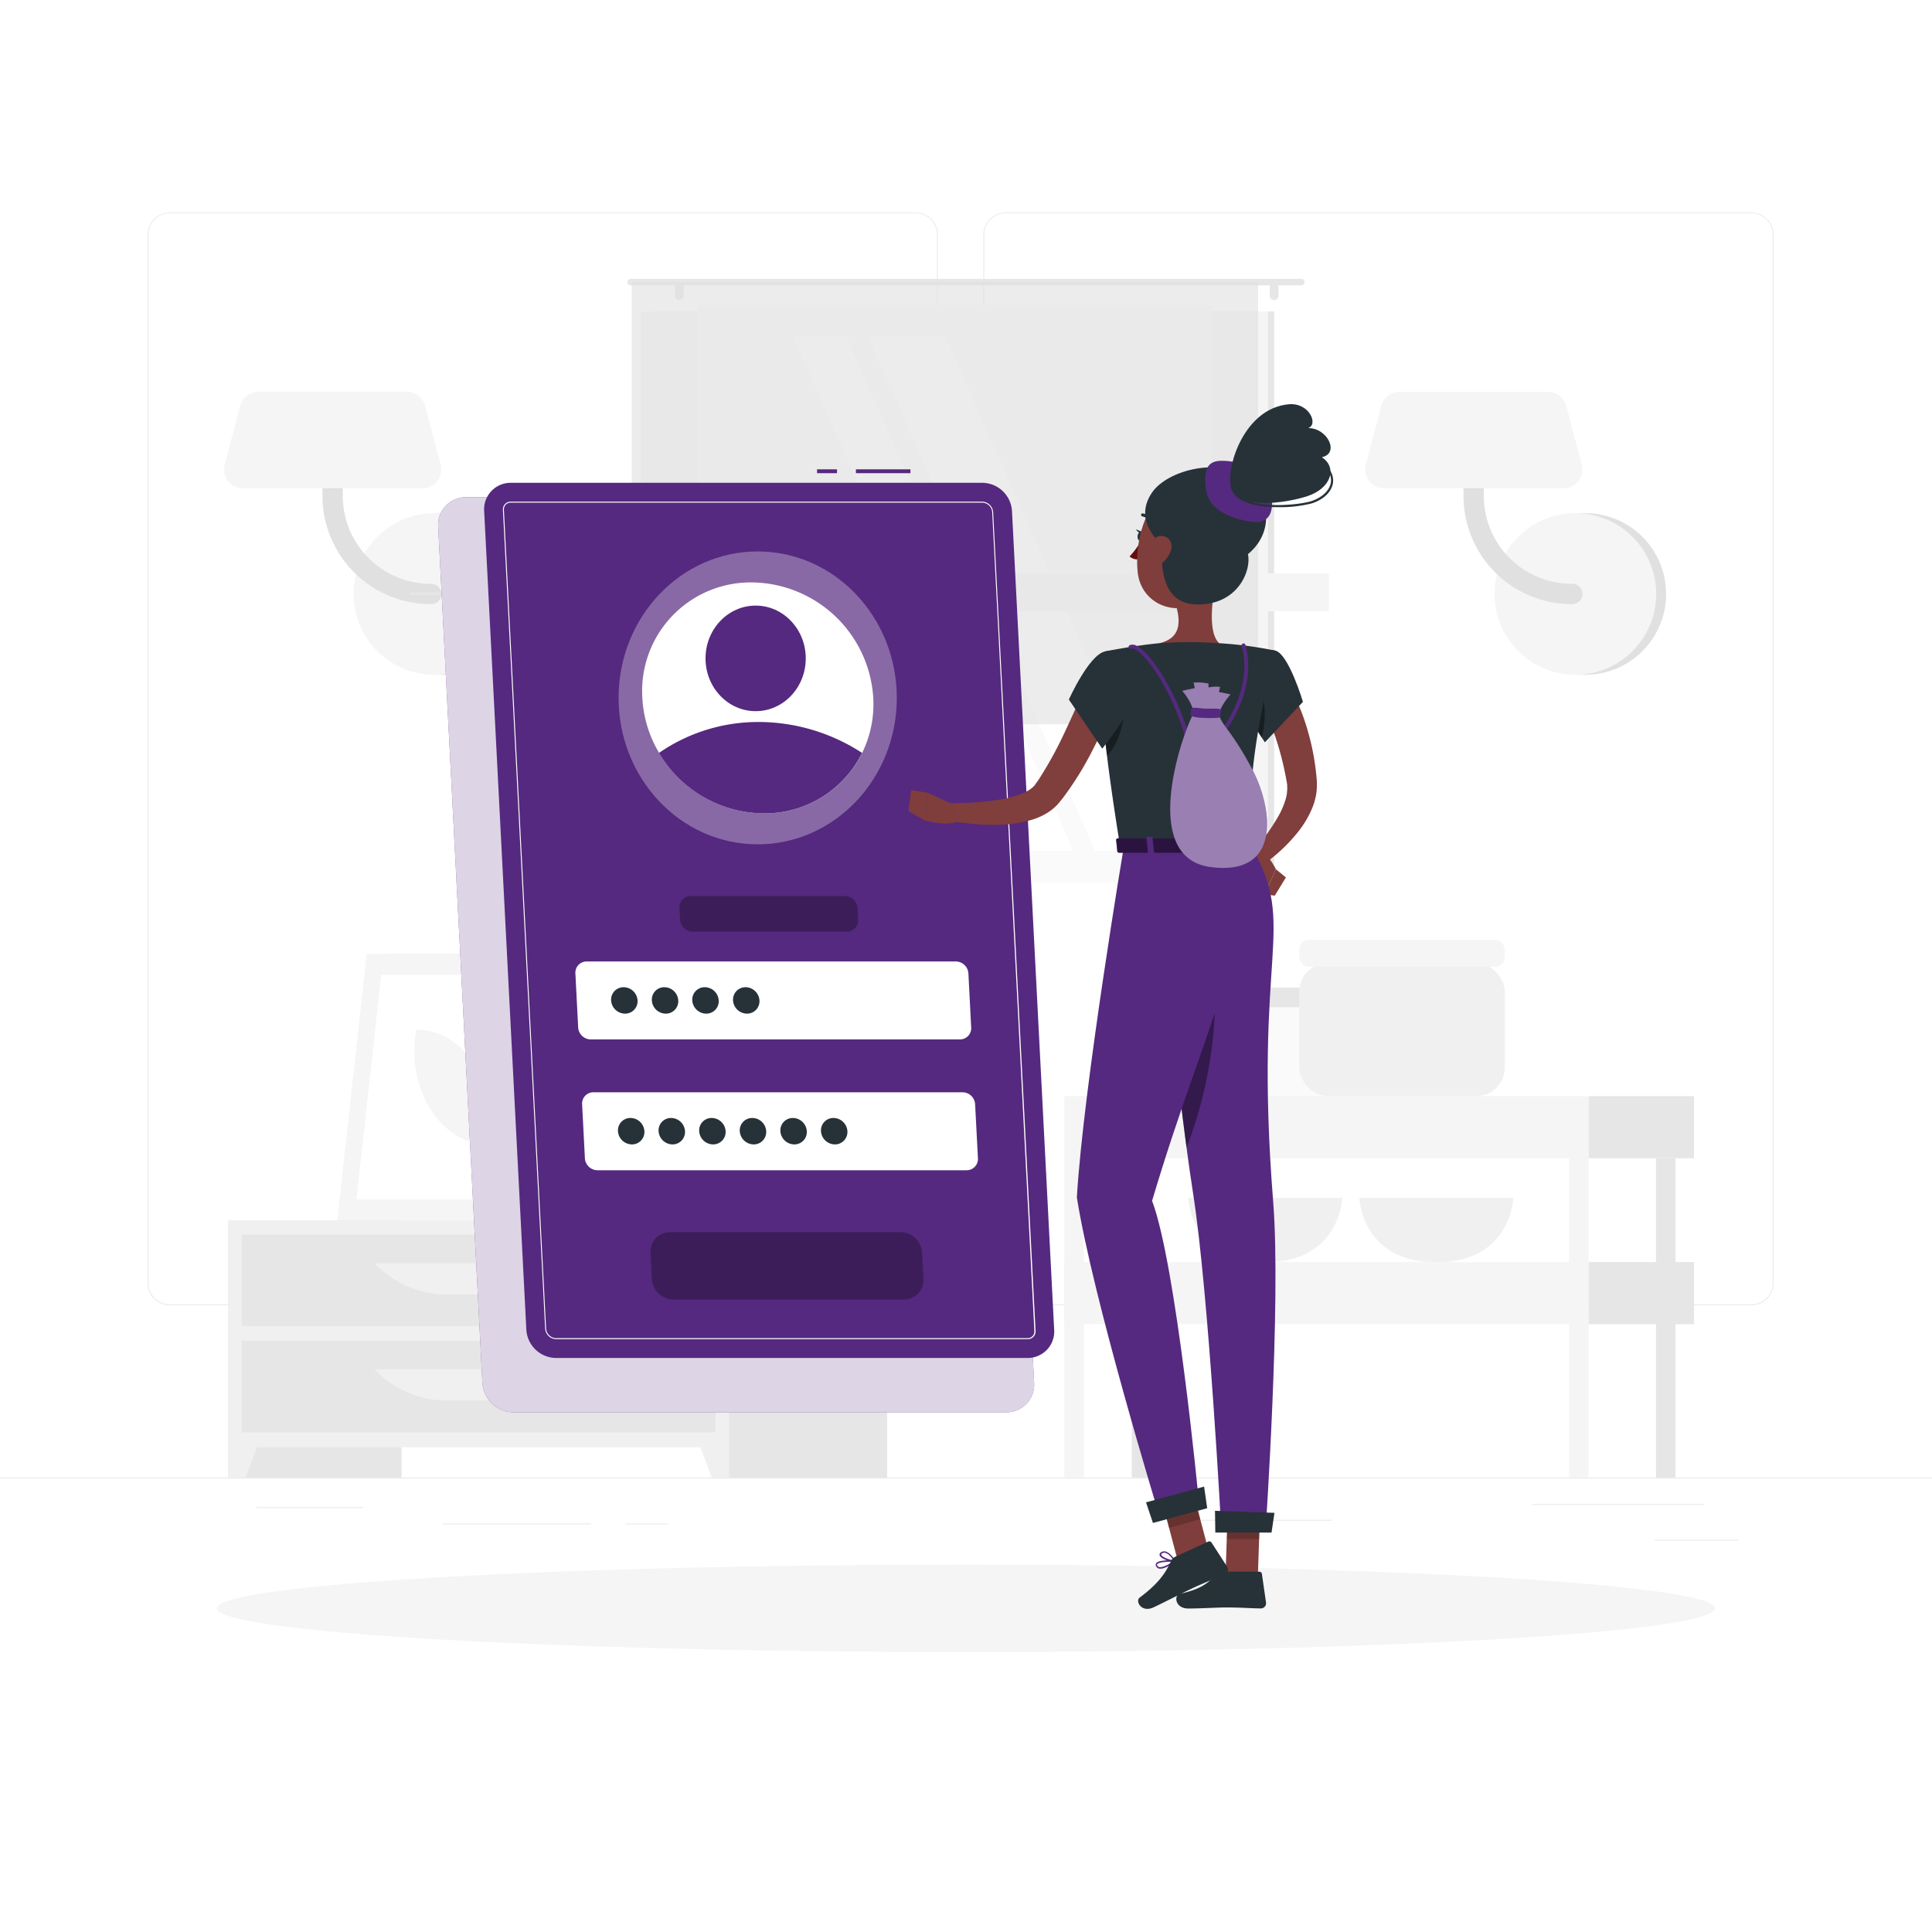 <!-- sample rectangle -->
 <svg class="animated" id="freepik_stories-login" xmlns="http://www.w3.org/2000/svg" viewBox="0 0 500 500"
            version="1.1" xmlns:xlink="http://www.w3.org/1999/xlink" xmlns:svgjs="http://svgjs.com/svgjs">
            <style>
                svg#freepik_stories-login:not(.animated) .animable {
                    opacity: 0;
                }

                svg#freepik_stories-login.animated #freepik--Login--inject-71 {
                    animation: 1.5s Infinite linear wind;
                    animation-delay: 0s;
                }

                svg#freepik_stories-login.animated #freepik--Character--inject-71 {
                    animation: 1s 1 forwards cubic-bezier(.36, -0.01, .5, 1.38) lightSpeedRight;
                    animation-delay: 0s;
                }

                @keyframes wind {
                    0% {
                        transform: rotate(0deg);
                    }

                    25% {
                        transform: rotate(1deg);
                    }

                    75% {
                        transform: rotate(-1deg);
                    }
                }

                @keyframes lightSpeedRight {
                    from {
                        transform: translate3d(50%, 0, 0) skewX(-20deg);
                        opacity: 0;
                    }

                    60% {
                        transform: skewX(10deg);
                        opacity: 1;
                    }

                    80% {
                        transform: skewX(-2deg);
                    }

                    to {
                        opacity: 1;
                        transform: translate3d(0, 0, 0);
                    }
                }
            </style>
            <g id="freepik--background-complete--inject-71" class="animable" style="transform-origin: 250px 226.87px;">
                <rect y="382.4" width="500" height="0.25"
                    style="fill: rgb(235, 235, 235); transform-origin: 250px 382.525px;" id="elhgms5b3i6mu"
                    class="animable"></rect>
                <rect x="428.22" y="398.49" width="21.68" height="0.25"
                    style="fill: rgb(235, 235, 235); transform-origin: 439.06px 398.615px;" id="el62ponem2ad6"
                    class="animable"></rect>
                <rect x="310.56" y="393.31" width="34.11" height="0.25"
                    style="fill: rgb(235, 235, 235); transform-origin: 327.615px 393.435px;" id="el67vd4v6ml8"
                    class="animable"></rect>
                <rect x="396.59" y="389.21" width="44.53" height="0.25"
                    style="fill: rgb(235, 235, 235); transform-origin: 418.855px 389.335px;" id="elt1r9kjpoxx"
                    class="animable"></rect>
                <rect x="161.88" y="394.25" width="11.14" height="0.25"
                    style="fill: rgb(235, 235, 235); transform-origin: 167.45px 394.375px;" id="el7key5ycear5"
                    class="animable"></rect>
                <rect x="114.58" y="394.25" width="38.39" height="0.25"
                    style="fill: rgb(235, 235, 235); transform-origin: 133.775px 394.375px;" id="eltboe5c0g8sh"
                    class="animable"></rect>
                <rect x="66.31" y="390.03" width="27.7" height="0.25"
                    style="fill: rgb(235, 235, 235); transform-origin: 80.16px 390.155px;" id="el626eoevs94a"
                    class="animable"></rect>
                <path
                    d="M237,337.8H43.91a5.71,5.71,0,0,1-5.7-5.71V60.66A5.71,5.71,0,0,1,43.91,55H237a5.71,5.71,0,0,1,5.71,5.71V332.09A5.71,5.71,0,0,1,237,337.8ZM43.91,55.2a5.46,5.46,0,0,0-5.45,5.46V332.09a5.46,5.46,0,0,0,5.45,5.46H237a5.47,5.47,0,0,0,5.46-5.46V60.66A5.47,5.47,0,0,0,237,55.2Z"
                    style="fill: rgb(235, 235, 235); transform-origin: 140.46px 196.4px;" id="elhhqy0zlgtls"
                    class="animable"></path>
                <path
                    d="M453.31,337.8H260.21a5.72,5.72,0,0,1-5.71-5.71V60.66A5.72,5.72,0,0,1,260.21,55h193.1A5.71,5.71,0,0,1,459,60.66V332.09A5.71,5.71,0,0,1,453.31,337.8ZM260.21,55.2a5.47,5.47,0,0,0-5.46,5.46V332.09a5.47,5.47,0,0,0,5.46,5.46h193.1a5.47,5.47,0,0,0,5.46-5.46V60.66a5.47,5.47,0,0,0-5.46-5.46Z"
                    style="fill: rgb(235, 235, 235); transform-origin: 356.75px 196.4px;" id="elkt5877oldsn"
                    class="animable"></path>
                <path d="M115,174.63a20.91,20.91,0,0,0,0-41.82h-2.57v41.82Z"
                    style="fill: rgb(224, 224, 224); transform-origin: 124.17px 153.72px;" id="el03u4lfqqbazs"
                    class="animable"></path>
                <circle cx="112.41" cy="153.72" r="20.91"
                    style="fill: rgb(245, 245, 245); transform-origin: 112.41px 153.72px;" id="elb9cpgv3exiw"
                    class="animable"></circle>
                <path
                    d="M111.45,156.34a28,28,0,0,1-28-28V111.63a2.63,2.63,0,0,1,5.26,0v16.72a22.76,22.76,0,0,0,22.73,22.74,2.63,2.63,0,1,1,0,5.25Z"
                    style="fill: rgb(224, 224, 224); transform-origin: 98.841px 132.674px;" id="el12ys0xsn3ez"
                    class="animable"></path>
                <path
                    d="M62.83,126.35h46.52a4.86,4.86,0,0,0,4.7-6.1L110,105a4.86,4.86,0,0,0-4.69-3.62H66.87a4.87,4.87,0,0,0-4.7,3.62l-4,15.23A4.85,4.85,0,0,0,62.83,126.35Z"
                    style="fill: rgb(245, 245, 245); transform-origin: 86.106px 113.865px;" id="elpd2dfkhy9yr"
                    class="animable"></path>
                <path d="M410.28,174.63a20.91,20.91,0,1,0,0-41.82h-2.57v41.82Z"
                    style="fill: rgb(224, 224, 224); transform-origin: 419.45px 153.72px;" id="el3a59fchwgtx"
                    class="animable"></path>
                <circle cx="407.71" cy="153.72" r="20.91"
                    style="fill: rgb(245, 245, 245); transform-origin: 407.71px 153.72px;" id="elj0agvioy3o9"
                    class="animable"></circle>
                <path
                    d="M406.75,156.34a28,28,0,0,1-28-28V111.63a2.63,2.63,0,0,1,5.26,0v16.72a22.76,22.76,0,0,0,22.73,22.74,2.63,2.63,0,1,1,0,5.25Z"
                    style="fill: rgb(224, 224, 224); transform-origin: 394.141px 132.672px;" id="elwz1amaw0o8"
                    class="animable"></path>
                <path
                    d="M358.13,126.35h46.52a4.86,4.86,0,0,0,4.7-6.1l-4-15.23a4.86,4.86,0,0,0-4.69-3.62H362.17a4.87,4.87,0,0,0-4.7,3.62l-4,15.23A4.85,4.85,0,0,0,358.13,126.35Z"
                    style="fill: rgb(245, 245, 245); transform-origin: 381.408px 113.875px;" id="elgq1t97h6u0o"
                    class="animable"></path>
                <g id="elevtdepyz7kw">
                    <rect x="133.98" y="256.92" width="15.21" height="58.93"
                        style="fill: rgb(230, 230, 230); transform-origin: 141.585px 286.385px; transform: rotate(180deg);"
                        class="animable" id="elrpxmb6qlu7o"></rect>
                </g>
                <polygon points="92.75 315.85 143.22 315.85 150.84 246.88 100.37 246.88 92.75 315.85"
                    style="fill: rgb(240, 240, 240); transform-origin: 121.795px 281.365px;" id="elll1sqo6s64"
                    class="animable"></polygon>
                <polygon points="87.28 315.85 139.42 315.85 147.04 246.88 94.91 246.88 87.28 315.85"
                    style="fill: rgb(245, 245, 245); transform-origin: 117.16px 281.365px;" id="elm9kfylrcvth"
                    class="animable"></polygon>
                <polygon points="135.65 310.42 142.07 252.32 98.67 252.32 92.25 310.42 135.65 310.42"
                    style="fill: rgb(255, 255, 255); transform-origin: 117.16px 281.37px;" id="elaw8fzy0h2i6"
                    class="animable"></polygon>
                <path
                    d="M126.69,296.33,127,294c1.61-14.58-7.49-27.57-19.31-27.57h0l-.27,2.37c-1.61,14.57,7.49,27.56,19.32,27.56Z"
                    style="fill: rgb(245, 245, 245); transform-origin: 117.21px 281.395px;" id="elhemihkj7js"
                    class="animable"></path>
                <g id="elxu4oj2yihn">
                    <rect x="59.08" y="315.85" width="44.84" height="66.55"
                        style="fill: rgb(230, 230, 230); transform-origin: 81.5px 349.125px; transform: rotate(180deg);"
                        class="animable" id="elilqi4cdn7f9"></rect>
                </g>
                <polygon points="63.59 382.4 59.08 382.4 59.08 369.57 68.32 369.57 63.59 382.4"
                    style="fill: rgb(240, 240, 240); transform-origin: 63.7px 375.985px;" id="el8dpqka56v7a"
                    class="animable"></polygon>
                <g id="elj9a9uj142hd">
                    <rect x="184.75" y="315.85" width="44.84" height="66.55"
                        style="fill: rgb(230, 230, 230); transform-origin: 207.17px 349.125px; transform: rotate(180deg);"
                        class="animable" id="elz2yvnt47gst"></rect>
                </g>
                <g id="elnmh1z741nd">
                    <rect x="59.08" y="315.85" width="129.61" height="58.67"
                        style="fill: rgb(240, 240, 240); transform-origin: 123.885px 345.185px; transform: rotate(180deg);"
                        class="animable" id="el0ryqdd48h34g"></rect>
                </g>
                <polygon points="184.18 382.4 188.69 382.4 188.69 369.57 179.45 369.57 184.18 382.4"
                    style="fill: rgb(240, 240, 240); transform-origin: 184.07px 375.985px;" id="elmouc42vvbkb"
                    class="animable"></polygon>
                <g id="elmusctj5a7ii">
                    <rect x="62.58" y="319.52" width="122.61" height="23.68"
                        style="fill: rgb(230, 230, 230); transform-origin: 123.885px 331.36px; transform: rotate(180deg);"
                        class="animable" id="elgr6plqrc51w"></rect>
                </g>
                <path d="M115.71,335h16.35a25.84,25.84,0,0,0,18.78-8.08H96.93A25.87,25.87,0,0,0,115.71,335Z"
                    style="fill: rgb(240, 240, 240); transform-origin: 123.885px 330.96px;" id="elbanch3jwtsn"
                    class="animable"></path>
                <g id="elci66k82tf69">
                    <rect x="62.58" y="347.02" width="122.61" height="23.68"
                        style="fill: rgb(230, 230, 230); transform-origin: 123.885px 358.86px; transform: rotate(180deg);"
                        class="animable" id="elte2njlcd8rk"></rect>
                </g>
                <path d="M115.71,362.46h16.35a25.84,25.84,0,0,0,18.78-8.08H96.93A25.87,25.87,0,0,0,115.71,362.46Z"
                    style="fill: rgb(240, 240, 240); transform-origin: 123.885px 358.42px;" id="el544b61uutxn"
                    class="animable"></path>
                <path
                    d="M180.48,313.14h1.16c0-2.39,0-8.44.12-22.31.21-25.15.61-26.68.61-26.68l-2.76,11.61C177.86,288.61,180.12,301.53,180.48,313.14Z"
                    style="fill: rgb(230, 230, 230); transform-origin: 180.662px 288.645px;" id="elpysyzf3ef7p"
                    class="animable"></path>
                <path
                    d="M178.19,274c-4-4.73-12.45-6.11-21.13-7.29-3.41-.46,8.95,7.33,15,12.86,4.7,4.3,7.7,5.49,9,9.77C181.72,284,181.61,278.11,178.19,274Z"
                    style="fill: rgb(230, 230, 230); transform-origin: 168.927px 278.015px;" id="elhc1mkd1kw4"
                    class="animable"></path>
                <path
                    d="M183.46,282.48c4-4.73,12.45-6.1,21.13-7.28,3.41-.46-9,7.33-15,12.86-4.7,4.3-7.7,5.49-9,9.77C179.93,292.49,180,286.56,183.46,282.48Z"
                    style="fill: rgb(230, 230, 230); transform-origin: 192.719px 286.505px;" id="el5y1sv5t3537"
                    class="animable"></path>
                <path
                    d="M181.76,263c3-5.66,10.46-11,18.87-13,3.3-.79-7.65,10.44-11.81,17.69-3.23,5.62-7.51,12.24-8.18,17C179.64,275.31,178.78,268.69,181.76,263Z"
                    style="fill: rgb(230, 230, 230); transform-origin: 190.473px 267.325px;" id="elvidqangq2ak"
                    class="animable"></path>
                <path
                    d="M181.4,315.85h0c-3.54,0-6.47-1.77-6.68-4.05l-.59-3.88h14.55l-.6,3.88C187.88,314.08,185,315.85,181.4,315.85Z"
                    style="fill: rgb(240, 240, 240); transform-origin: 181.405px 311.885px;" id="elu04x39h2dz"
                    class="animable"></path>
                <polygon points="189.62 309.41 173.19 309.41 172.72 305.08 190.09 305.08 189.62 309.41"
                    style="fill: rgb(240, 240, 240); transform-origin: 181.405px 307.245px;" id="elvh6bdlw8kxh"
                    class="animable"></polygon>
                <g id="elecar6blmza">
                    <rect x="169.54" y="80.59" width="160.21" height="146.13"
                        style="fill: rgb(230, 230, 230); transform-origin: 249.645px 153.655px; transform: rotate(180deg);"
                        class="animable" id="elap6ltecb6mk"></rect>
                </g>
                <g id="el6ccaw3o2gjv">
                    <rect x="165.93" y="80.59" width="162.24" height="146.13"
                        style="fill: rgb(245, 245, 245); transform-origin: 247.05px 153.655px; transform: rotate(180deg);"
                        class="animable" id="elu3chm68xso"></rect>
                </g>
                <g id="el3zytb1n2ksp">
                    <rect x="180.54" y="79.01" width="133.04" height="149.3"
                        style="fill: rgb(250, 250, 250); transform-origin: 247.06px 153.66px; transform: rotate(90deg);"
                        class="animable" id="eln6n3v8c4wh9"></rect>
                </g>
                <polygon points="303.39 220.18 244.63 87.14 224.67 87.14 283.43 220.18 303.39 220.18"
                    style="fill: rgb(255, 255, 255); transform-origin: 264.03px 153.66px;" id="elrg9n62gfr6"
                    class="animable"></polygon>
                <polygon points="277.77 220.18 219.01 87.14 205.27 87.14 264.03 220.18 277.77 220.18"
                    style="fill: rgb(255, 255, 255); transform-origin: 241.52px 153.66px;" id="elk9qjjfir90r"
                    class="animable"></polygon>
                <g id="elqpgfxtjuhp">
                    <rect x="157.46" y="149.8" width="133.04" height="7.72"
                        style="fill: rgb(230, 230, 230); transform-origin: 223.98px 153.66px; transform: rotate(90deg);"
                        class="animable" id="elu9gpfhog89"></rect>
                </g>
                <g id="elhx21vl9c8s">
                    <rect x="208.78" y="149.8" width="133.04" height="7.72"
                        style="fill: rgb(230, 230, 230); transform-origin: 275.3px 153.66px; transform: rotate(90deg);"
                        class="animable" id="el95i836n67cw"></rect>
                </g>
                <g id="elfb349wnep2v">
                    <rect x="150.54" y="148.42" width="142.06" height="9.76"
                        style="fill: rgb(245, 245, 245); transform-origin: 221.57px 153.3px; transform: rotate(90deg);"
                        class="animable" id="el6douhoizrov"></rect>
                </g>
                <g id="elhzxtso5280n">
                    <rect x="201.86" y="148.42" width="142.06" height="9.76"
                        style="fill: rgb(245, 245, 245); transform-origin: 272.89px 153.3px; transform: rotate(90deg);"
                        class="animable" id="elmt2my3rqu4l"></rect>
                </g>
                <g id="elugaouict5oe">
                    <rect x="106.23" y="153.31" width="133.04" height="0.69"
                        style="fill: rgb(230, 230, 230); transform-origin: 172.75px 153.655px; transform: rotate(90deg);"
                        class="animable" id="elpqga9kidhx"></rect>
                </g>
                <path
                    d="M163.22,72.17H336.78a.85.85,0,0,1,.84.84h0a.84.84,0,0,1-.84.83H163.22a.84.84,0,0,1-.84-.83h0A.85.85,0,0,1,163.22,72.17Z"
                    style="fill: rgb(230, 230, 230); transform-origin: 250px 73.005px;" id="el34gvqju7dlo"
                    class="animable"></path>
                <path
                    d="M329.75,77.68h0a1.13,1.13,0,0,0,1.12-1.13V74.13A1.12,1.12,0,0,0,329.75,73h0a1.13,1.13,0,0,0-1.13,1.12v2.42A1.14,1.14,0,0,0,329.75,77.68Z"
                    style="fill: rgb(230, 230, 230); transform-origin: 329.745px 75.34px;" id="elqx881cqhwqj"
                    class="animable"></path>
                <path
                    d="M175.8,77.68h0a1.14,1.14,0,0,0,1.13-1.13V74.13A1.13,1.13,0,0,0,175.8,73h0a1.12,1.12,0,0,0-1.12,1.12v2.42A1.13,1.13,0,0,0,175.8,77.68Z"
                    style="fill: rgb(230, 230, 230); transform-origin: 175.805px 75.34px;" id="el9ak5f3fa3s6"
                    class="animable"></path>
                <g id="elkl9h7n6sm8">
                    <rect x="163.48" y="73.01" width="162.13" height="114.44"
                        style="fill: rgb(224, 224, 224); opacity: 0.6; transform-origin: 244.545px 130.23px; transform: rotate(180deg);"
                        class="animable" id="elmssuqchdwk"></rect>
                </g>
                <rect x="306.95" y="259.97" width="38.72" height="23.7" rx="5.38"
                    style="fill: rgb(250, 250, 250); transform-origin: 326.31px 271.82px;" id="eliau8pjlcerj"
                    class="animable"></rect>
                <rect x="306.95" y="255.59" width="38.72" height="5.08" rx="1.81"
                    style="fill: rgb(230, 230, 230); transform-origin: 326.31px 258.13px;" id="el4geohglrlf5"
                    class="animable"></rect>
                <path d="M307.52,310s.51,16.67,19.93,16.67S347.38,310,347.38,310Z"
                    style="fill: rgb(240, 240, 240); transform-origin: 327.45px 318.335px;" id="elnnxgxjput1"
                    class="animable"></path>
                <path d="M351.8,310s.51,16.67,19.93,16.67S391.66,310,391.66,310Z"
                    style="fill: rgb(240, 240, 240); transform-origin: 371.73px 318.335px;" id="el51p5wrnod93"
                    class="animable"></path>
                <rect x="336.24" y="249.24" width="53.2" height="34.44" rx="7.4"
                    style="fill: rgb(240, 240, 240); transform-origin: 362.84px 266.46px;" id="el2hg89u0494"
                    class="animable"></rect>
                <rect x="336.24" y="243.22" width="53.2" height="6.98" rx="2.48"
                    style="fill: rgb(245, 245, 245); transform-origin: 362.84px 246.71px;" id="elp1uh5kys53"
                    class="animable"></rect>
                <g id="elo0g0zotrsoc">
                    <rect x="292.9" y="299.75" width="5.04" height="82.64"
                        style="fill: rgb(230, 230, 230); transform-origin: 295.42px 341.07px; transform: rotate(180deg);"
                        class="animable" id="elwqbh6htki9r"></rect>
                </g>
                <rect x="411.13" y="283.67" width="27.29" height="16.08"
                    style="fill: rgb(230, 230, 230); transform-origin: 424.775px 291.71px;" id="elxo8a57aflz"
                    class="animable"></rect>
                <g id="el9hofuhshw3q">
                    <rect x="275.45" y="283.67" width="135.68" height="16.08"
                        style="fill: rgb(245, 245, 245); transform-origin: 343.29px 291.71px; transform: rotate(180deg);"
                        class="animable" id="elw8d4viumde"></rect>
                </g>
                <rect x="411.13" y="326.62" width="27.29" height="16.08"
                    style="fill: rgb(230, 230, 230); transform-origin: 424.775px 334.66px;" id="elw4lnozh7raq"
                    class="animable"></rect>
                <g id="elmfdrf1b94pi">
                    <rect x="275.45" y="326.62" width="135.68" height="16.08"
                        style="fill: rgb(245, 245, 245); transform-origin: 343.29px 334.66px; transform: rotate(180deg);"
                        class="animable" id="elrh8trovusp"></rect>
                </g>
                <g id="elwnv7420cgb">
                    <rect x="428.58" y="299.75" width="5.04" height="82.64"
                        style="fill: rgb(230, 230, 230); transform-origin: 431.1px 341.07px; transform: rotate(180deg);"
                        class="animable" id="el7sbkkexhbkp"></rect>
                </g>
                <g id="el9iilb1zpbii">
                    <rect x="406.09" y="299.75" width="5.04" height="82.64"
                        style="fill: rgb(245, 245, 245); transform-origin: 408.61px 341.07px; transform: rotate(180deg);"
                        class="animable" id="elb1uzid4yh5"></rect>
                </g>
                <g id="eluxrd3wl6ef">
                    <rect x="275.45" y="299.75" width="5.04" height="82.64"
                        style="fill: rgb(245, 245, 245); transform-origin: 277.97px 341.07px; transform: rotate(180deg);"
                        class="animable" id="eljmtzsciu9uf"></rect>
                </g>
            </g>
            <g id="freepik--Shadow--inject-71" class="animable" style="transform-origin: 250px 416.24px;">
                <ellipse id="freepik--path--inject-71" cx="250" cy="416.24" rx="193.89" ry="11.32"
                    style="fill: rgb(245, 245, 245); transform-origin: 250px 416.24px;" class="animable"></ellipse>
            </g>
            <g id="freepik--Login--inject-71" class="animable animator-active"
                style="transform-origin: 193.11px 243.48px;">
                <path
                    d="M260.41,365.5H132.84a8.13,8.13,0,0,1-8-7.64L113.4,136.31a7.17,7.17,0,0,1,7.24-7.63H248.21a8.12,8.12,0,0,1,8,7.63l11.42,221.55A7.18,7.18,0,0,1,260.41,365.5Z"
                    style="fill: #55297F; transform-origin: 190.515px 247.09px;" id="eluscqd6jvoep" class="animable">
                </path>
                <g id="el6ajszk3w45">
                    <path
                        d="M260.41,365.5H132.84a8.13,8.13,0,0,1-8-7.64L113.4,136.31a7.17,7.17,0,0,1,7.24-7.63H248.21a8.12,8.12,0,0,1,8,7.63l11.42,221.55A7.18,7.18,0,0,1,260.41,365.5Z"
                        style="fill: rgb(255, 255, 255); opacity: 0.8; transform-origin: 190.515px 247.09px;"
                        class="animable" id="elgi1cuxzs7kj"></path>
                </g>
                <rect x="221.51" y="121.46" width="14.11" height="1"
                    style="fill: #55297F; transform-origin: 228.565px 121.96px;" id="elpgwa3tx78rg" class="animable">
                </rect>
                <rect x="211.45" y="121.46" width="5.17" height="1"
                    style="fill: #55297F; transform-origin: 214.035px 121.96px;" id="el2jsgokcby3e" class="animable">
                </rect>
                <path
                    d="M265.9,351.44h-122a7.77,7.77,0,0,1-7.68-7.29l-10.92-211.9a6.86,6.86,0,0,1,6.93-7.3h122a7.77,7.77,0,0,1,7.67,7.3l10.92,211.9A6.85,6.85,0,0,1,265.9,351.44Z"
                    style="fill: #55297F; transform-origin: 199.06px 238.195px;" id="elgs0q2qqtx3" class="animable">
                </path>
                <path
                    d="M265.9,346.57h-122a2.92,2.92,0,0,1-2.81-2.68L130.16,132a2,2,0,0,1,.54-1.55,2,2,0,0,1,1.52-.62h122a2.92,2.92,0,0,1,2.8,2.68L268,344.4a2,2,0,0,1-2.05,2.17ZM132.22,130.08a1.79,1.79,0,0,0-1.34.54,1.84,1.84,0,0,0-.47,1.37l10.92,211.89a2.67,2.67,0,0,0,2.56,2.44h122a1.74,1.74,0,0,0,1.33-.54,1.76,1.76,0,0,0,.47-1.37L256.78,132.52a2.66,2.66,0,0,0-2.55-2.44Z"
                    style="fill: rgb(255, 255, 255); transform-origin: 199.08px 238.2px;" id="el146jt8jmdy0o"
                    class="animable"></path>
                <g id="eli8xjfzuz1q">
                    <ellipse cx="196.09" cy="180.61" rx="36" ry="37.9"
                        style="fill: rgb(255, 255, 255); opacity: 0.3; transform-origin: 196.09px 180.61px; transform: rotate(-45.74deg);"
                        class="animable" id="ely18cysw5ur"></ellipse>
                </g>
                <path
                    d="M226,180.61a28.71,28.71,0,0,1-2.87,14.24,28.07,28.07,0,0,1-25.47,15.65,31.75,31.75,0,0,1-27.08-15.65,30.78,30.78,0,0,1-4.34-14.24,28.09,28.09,0,0,1,28.34-29.88A31.81,31.81,0,0,1,226,180.61Z"
                    style="fill: rgb(255, 255, 255); transform-origin: 196.115px 180.615px;" id="elr8a9yt8sglh"
                    class="animable"></path>
                <path
                    d="M223.1,194.85a28.07,28.07,0,0,1-25.47,15.65,31.75,31.75,0,0,1-27.08-15.65,45.16,45.16,0,0,1,25.86-8A49.14,49.14,0,0,1,223.1,194.85Z"
                    style="fill: #55297F; transform-origin: 196.825px 198.676px;" id="eluwc3gdig8yd" class="animable">
                </path>
                <g id="elnxxw28cimt">
                    <ellipse cx="195.56" cy="170.39" rx="12.97" ry="13.66"
                        style="fill: #55297F; transform-origin: 195.56px 170.39px; transform: rotate(-45.74deg);"
                        class="animable" id="elzje17tjxr0f"></ellipse>
                </g>
                <path
                    d="M248.41,269H152.88a3.29,3.29,0,0,1-3.25-3.09l-.72-14a2.9,2.9,0,0,1,2.93-3.08h95.53a3.29,3.29,0,0,1,3.25,3.08l.72,14A2.9,2.9,0,0,1,248.41,269Z"
                    style="fill: rgb(255, 255, 255); transform-origin: 200.125px 258.915px;" id="elw357mhz1a6"
                    class="animable"></path>
                <g id="eli1iuzl7i5lb">
                    <path
                        d="M219.16,241.1h-39.9A3.29,3.29,0,0,1,176,238l-.15-3a2.9,2.9,0,0,1,2.93-3.09h39.89a3.29,3.29,0,0,1,3.25,3.09l.16,3A2.92,2.92,0,0,1,219.16,241.1Z"
                        style="opacity: 0.3; transform-origin: 198.965px 236.505px;" class="animable"
                        id="el50z6koymgpb"></path>
                </g>
                <g id="elj552bk3wrce">
                    <path
                        d="M234,336.31H174.23a5.61,5.61,0,0,1-5.53-5.26l-.35-6.9a5,5,0,0,1,5-5.26H233.1a5.61,5.61,0,0,1,5.53,5.26l.35,6.9A5,5,0,0,1,234,336.31Z"
                        style="opacity: 0.3; transform-origin: 203.665px 327.6px;" class="animable" id="el7ggvessn289">
                    </path>
                </g>
                <path
                    d="M250.16,302.86H154.62a3.3,3.3,0,0,1-3.25-3.09l-.72-14a2.91,2.91,0,0,1,2.93-3.09h95.53a3.29,3.29,0,0,1,3.25,3.09l.73,14A2.92,2.92,0,0,1,250.16,302.86Z"
                    style="fill: rgb(255, 255, 255); transform-origin: 201.87px 292.77px;" id="elmrtphsn9wid"
                    class="animable"></path>
                <path
                    d="M165,258.91a3.22,3.22,0,0,1-3.25,3.42,3.64,3.64,0,0,1-3.59-3.42,3.21,3.21,0,0,1,3.24-3.42A3.65,3.65,0,0,1,165,258.91Z"
                    style="fill: rgb(38, 50, 56); transform-origin: 161.58px 258.91px;" id="el7jhaganh0x5"
                    class="animable"></path>
                <path
                    d="M175.53,258.91a3.21,3.21,0,0,1-3.24,3.42,3.63,3.63,0,0,1-3.59-3.42,3.21,3.21,0,0,1,3.24-3.42A3.63,3.63,0,0,1,175.53,258.91Z"
                    style="fill: rgb(38, 50, 56); transform-origin: 172.115px 258.91px;" id="elbu1pwzs7j5g"
                    class="animable"></path>
                <path
                    d="M186,258.91a3.21,3.21,0,0,1-3.24,3.42,3.65,3.65,0,0,1-3.6-3.42,3.22,3.22,0,0,1,3.25-3.42A3.64,3.64,0,0,1,186,258.91Z"
                    style="fill: rgb(38, 50, 56); transform-origin: 182.58px 258.91px;" id="elu0uunrd9yvl"
                    class="animable"></path>
                <path
                    d="M196.55,258.91a3.22,3.22,0,0,1-3.24,3.42,3.65,3.65,0,0,1-3.6-3.42,3.22,3.22,0,0,1,3.24-3.42A3.65,3.65,0,0,1,196.55,258.91Z"
                    style="fill: rgb(38, 50, 56); transform-origin: 193.13px 258.91px;" id="elfoy36ns0nbi"
                    class="animable"></path>
                <path
                    d="M166.77,292.75a3.21,3.21,0,0,1-3.24,3.42,3.65,3.65,0,0,1-3.6-3.42,3.22,3.22,0,0,1,3.25-3.42A3.64,3.64,0,0,1,166.77,292.75Z"
                    style="fill: rgb(38, 50, 56); transform-origin: 163.35px 292.75px;" id="el4xfq30uqbmc"
                    class="animable"></path>
                <path
                    d="M177.28,292.75a3.22,3.22,0,0,1-3.24,3.42,3.65,3.65,0,0,1-3.6-3.42,3.21,3.21,0,0,1,3.24-3.42A3.65,3.65,0,0,1,177.28,292.75Z"
                    style="fill: rgb(38, 50, 56); transform-origin: 173.86px 292.75px;" id="elkrw7skhac4i"
                    class="animable"></path>
                <path
                    d="M187.79,292.75a3.22,3.22,0,0,1-3.25,3.42,3.63,3.63,0,0,1-3.59-3.42,3.21,3.21,0,0,1,3.24-3.42A3.65,3.65,0,0,1,187.79,292.75Z"
                    style="fill: rgb(38, 50, 56); transform-origin: 184.37px 292.75px;" id="elzeodovdswmm"
                    class="animable"></path>
                <path
                    d="M198.29,292.75a3.21,3.21,0,0,1-3.24,3.42,3.65,3.65,0,0,1-3.6-3.42,3.22,3.22,0,0,1,3.25-3.42A3.63,3.63,0,0,1,198.29,292.75Z"
                    style="fill: rgb(38, 50, 56); transform-origin: 194.87px 292.75px;" id="eloqxa1mv9q6"
                    class="animable"></path>
                <path
                    d="M208.8,292.75a3.21,3.21,0,0,1-3.24,3.42,3.65,3.65,0,0,1-3.6-3.42,3.22,3.22,0,0,1,3.24-3.42A3.65,3.65,0,0,1,208.8,292.75Z"
                    style="fill: rgb(38, 50, 56); transform-origin: 205.38px 292.75px;" id="eleb8m6fz05i5"
                    class="animable"></path>
                <path
                    d="M219.31,292.75a3.22,3.22,0,0,1-3.25,3.42,3.64,3.64,0,0,1-3.59-3.42,3.21,3.21,0,0,1,3.24-3.42A3.65,3.65,0,0,1,219.31,292.75Z"
                    style="fill: rgb(38, 50, 56); transform-origin: 215.89px 292.75px;" id="elfwjw28ylt9"
                    class="animable"></path>
            </g>
            <g id="freepik--Character--inject-71" class="animable" style="transform-origin: 290.067px 260.484px;">
                <path
                    d="M333,176.62c.25.38.38.58.54.85l.45.74c.29.5.55,1,.8,1.49.5,1,1,2,1.4,3a55.2,55.2,0,0,1,2.16,6.09,63.77,63.77,0,0,1,2.38,12.54l.07.79a4.59,4.59,0,0,1,0,.48l0,.53a12.79,12.79,0,0,1-.12,2.08,17.14,17.14,0,0,1-1,3.73,25.81,25.81,0,0,1-3.46,6,42.89,42.89,0,0,1-9.31,8.81l-2.76-3.23a57.35,57.35,0,0,0,6.64-9.19,21,21,0,0,0,2-4.72,9.53,9.53,0,0,0,.33-2.14,4.69,4.69,0,0,0,0-.93l0-.21a1.3,1.3,0,0,0,0-.28l-.12-.7a79.26,79.26,0,0,0-2.72-11c-.58-1.79-1.29-3.52-2-5.21-.35-.85-.75-1.68-1.15-2.48l-.62-1.18-.31-.55-.26-.44Z"
                    style="fill: rgb(128, 62, 60); transform-origin: 332.478px 200.185px;" id="eldz4844e9dh"
                    class="animable"></path>
                <path d="M323.7,223.77l3.62,7.65,2.87-6.47s-2.55-5.6-6-5.08Z"
                    style="fill: rgb(127, 62, 59); transform-origin: 326.945px 225.628px;" id="eli1lj90e7hlq"
                    class="animable"></path>
                <polygon points="329.91 231.8 332.79 227.08 330.19 224.95 327.32 231.42 329.91 231.8"
                    style="fill: rgb(127, 62, 59); transform-origin: 330.055px 228.375px;" id="elpdsfs4h8g8"
                    class="animable"></polygon>
                <path
                    d="M313.63,408.22a10.27,10.27,0,0,0,2.22-.3.22.22,0,0,0,.15-.16.2.2,0,0,0-.09-.2c-.29-.19-2.83-1.83-3.81-1.39a.68.68,0,0,0-.39.56,1.13,1.13,0,0,0,.33,1A2.37,2.37,0,0,0,313.63,408.22Zm1.65-.59c-1.45.3-2.55.25-3-.14a.77.77,0,0,1-.21-.71c0-.17.1-.22.17-.25C312.78,406.29,314.25,407,315.28,407.63Z"
                    style="fill: #55297F; transform-origin: 313.848px 407.16px;" id="elp32trdxdueo" class="animable">
                </path>
                <path
                    d="M315.8,407.92l.1,0a.22.22,0,0,0,.1-.18c0-.1,0-2.51-.92-3.32a1.05,1.05,0,0,0-.84-.26.69.69,0,0,0-.67.55c-.19.95,1.33,2.75,2.13,3.21Zm-1.43-3.39a.61.61,0,0,1,.44.17,4.53,4.53,0,0,1,.78,2.64c-.8-.64-1.75-2-1.63-2.57,0-.09.07-.21.32-.24Z"
                    style="fill: #55297F; transform-origin: 314.777px 406.035px;" id="el49kavyzj2gy" class="animable">
                </path>
                <path
                    d="M304.19,404.14a.21.21,0,0,0-.14-.34c-.41,0-4-.17-4.82.71l0,.06a.63.63,0,0,0-.09.62,1.11,1.11,0,0,0,.73.73c1.16.36,3.21-.95,4.33-1.76Zm-4.66.63c.45-.48,2.43-.61,3.91-.59-1.55,1.06-2.84,1.56-3.49,1.36a.72.72,0,0,1-.48-.48.27.27,0,0,1,0-.25Z"
                    style="fill: #55297F; transform-origin: 301.666px 404.884px;" id="elpi89meas19a" class="animable">
                </path>
                <path
                    d="M304.19,404.14l0,0a.23.23,0,0,0,0-.2c-.05-.08-1.17-2-2.49-2.4a1.45,1.45,0,0,0-1.14.14c-.48.28-.51.61-.45.82.26.93,2.81,1.75,3.91,1.74A.2.2,0,0,0,304.19,404.14Zm-3.59-2a.84.84,0,0,1,.19-.14,1,1,0,0,1,.84-.11c.87.23,1.68,1.35,2.05,1.9-1.19-.13-3-.86-3.15-1.42A.23.23,0,0,1,300.6,402.13Z"
                    style="fill: #55297F; transform-origin: 302.15px 402.861px;" id="el7ailnbae7dc" class="animable">
                </path>
                <path
                    d="M315.2,147.33c-1,5-3.16,15.81.31,19.13,0,0-1.36,5-10.59,5-10.16,0-4.85-5-4.85-5,5.54-1.32,5.4-5.44,4.43-9.3Z"
                    style="fill: rgb(127, 62, 59); transform-origin: 307.097px 159.395px;" id="elibcf6q94caa"
                    class="animable"></path>
                <path
                    d="M298.28,135.61a.53.53,0,0,0,.17,0,.4.4,0,0,0,.18-.54,3.94,3.94,0,0,0-2.88-2.2.41.41,0,0,0-.44.35.4.4,0,0,0,.35.44h0a3.14,3.14,0,0,1,2.26,1.77A.4.4,0,0,0,298.28,135.61Z"
                    style="fill: rgb(38, 50, 56); transform-origin: 296.991px 134.243px;" id="elfsslz3b11ag"
                    class="animable"></path>
                <path d="M295.25,140a18.26,18.26,0,0,1-2.92,4,2.91,2.91,0,0,0,2.33.74Z"
                    style="fill: rgb(99, 15, 15); transform-origin: 293.79px 142.382px;" id="el471h620g0nl"
                    class="animable"></path>
                <path
                    d="M296,138.87c-.08.67-.51,1.17-.94,1.12s-.73-.64-.65-1.31.51-1.17,1-1.12S296.07,138.2,296,138.87Z"
                    style="fill: rgb(38, 50, 56); transform-origin: 295.206px 138.775px;" id="el15l8vffd9oj"
                    class="animable"></path>
                <path d="M295.54,137.62,294,137S294.65,138.32,295.54,137.62Z"
                    style="fill: rgb(38, 50, 56); transform-origin: 294.77px 137.412px;" id="elkdsfwlstupc"
                    class="animable"></path>
                <polygon points="313.02 402.24 304.86 404.14 299.9 385.38 308.06 383.48 313.02 402.24"
                    style="fill: rgb(127, 62, 59); transform-origin: 306.46px 393.81px;" id="elfhe5y861pq"
                    class="animable"></polygon>
                <polygon points="325.54 407.72 317.17 407.72 317.82 388.33 326.2 388.33 325.54 407.72"
                    style="fill: rgb(127, 62, 59); transform-origin: 321.685px 398.025px;" id="el0iabj0hwwvuh"
                    class="animable"></polygon>
                <path
                    d="M316.5,406.75h9.41a.67.67,0,0,1,.67.58l1.07,7.44a1.34,1.34,0,0,1-1.34,1.49c-3.28-.05-4.86-.25-9-.25-2.55,0-6.27.27-9.78.27s-3.71-3.48-2.24-3.79c6.56-1.42,7.6-3.36,9.81-5.22A2.17,2.17,0,0,1,316.5,406.75Z"
                    style="fill: rgb(38, 50, 56); transform-origin: 316.043px 411.515px;" id="elwtjxm4auk5e"
                    class="animable"></path>
                <path
                    d="M304.14,402.89l8.55-3.93a.66.66,0,0,1,.84.24l4.09,6.32a1.35,1.35,0,0,1-.6,1.91c-3,1.32-4.52,1.81-8.28,3.54-2.31,1.06-7,3.5-10.18,5s-4.82-1.61-3.62-2.51c5.37-4,6.91-6.87,8.14-9.48A2.14,2.14,0,0,1,304.14,402.89Z"
                    style="fill: rgb(38, 50, 56); transform-origin: 306.176px 407.634px;" id="eldb195r2ks1o"
                    class="animable"></path>
                <g id="el0fmls9is7kq9">
                    <polygon points="299.9 385.38 302.56 395.44 310.62 393.15 308.07 383.48 299.9 385.38"
                        style="opacity: 0.2; transform-origin: 305.26px 389.46px;" class="animable" id="elcx9ncta5b3l">
                    </polygon>
                </g>
                <g id="el20tnatomqdn">
                    <polygon points="326.2 388.33 317.82 388.33 317.49 398.33 325.87 398.33 326.2 388.33"
                        style="opacity: 0.2; transform-origin: 321.845px 393.33px;" class="animable" id="el5hwur2yh95g">
                    </polygon>
                </g>
                <path
                    d="M330,168.36c3.48.77,7.2,13.28,7.2,13.28l-9.84,10.47s-8.17-11.76-6.5-16.08C322.55,171.52,325.85,167.46,330,168.36Z"
                    style="fill: rgb(38, 50, 56); transform-origin: 328.917px 180.172px;" id="ell74gywvq6zb"
                    class="animable"></path>
                <g id="elu5rey73bdy">
                    <path
                        d="M324.44,176.33c-1.76-1.61-2.95-1.13-3.76.15-.8,3.72,3.94,11.51,5.85,14.46C327.41,187.42,328.42,180,324.44,176.33Z"
                        style="opacity: 0.4; transform-origin: 323.96px 183.124px;" class="animable" id="elxzuwwpy5ik">
                    </path>
                </g>
                <path
                    d="M285.91,168.61s-4,1.4,4,50.55h34c-.57-13.84-.59-22.38,6-50.8a100.28,100.28,0,0,0-14.45-1.9,107.4,107.4,0,0,0-15.44,0C293.43,167.07,285.91,168.61,285.91,168.61Z"
                    style="fill: rgb(38, 50, 56); transform-origin: 307.41px 192.671px;" id="elus02x2oqs7m"
                    class="animable"></path>
                <g id="el18n79f1altx">
                    <path
                        d="M285.6,187.47c.22,2.39.51,5.08.89,8.12,2.79-2.51,5.07-9.65,4.23-13.81A24.59,24.59,0,0,0,285.6,187.47Z"
                        style="opacity: 0.4; transform-origin: 288.248px 188.685px;" class="animable"
                        id="elnarpnomlaie"></path>
                </g>
                <path
                    d="M289.24,180a148.06,148.06,0,0,1-6.19,13.55,83.26,83.26,0,0,1-8,13l-.64.79-.32.39c-.11.13-.2.25-.37.43a12.44,12.44,0,0,1-2,1.76,16.3,16.3,0,0,1-4.18,2.08,30.53,30.53,0,0,1-8,1.42,59.36,59.36,0,0,1-15.16-1.35l.55-4.2c2.3,0,4.71,0,7-.19a56.44,56.44,0,0,0,6.86-.76,27,27,0,0,0,6.14-1.72,9.17,9.17,0,0,0,2.21-1.34,4.57,4.57,0,0,0,.69-.72s.12-.16.2-.27l.23-.33.47-.66a99.14,99.14,0,0,0,6.69-12.11c2-4.25,4-8.66,5.83-13Z"
                    style="fill: rgb(128, 62, 60); transform-origin: 266.81px 195.118px;" id="elymy9j707kv8"
                    class="animable"></path>
                <path
                    d="M285.91,168.61c-4.17,1-9.29,12.44-9.29,12.44l8.64,12.7s11.51-14.49,10.14-18.91C294,170.23,291,167.37,285.91,168.61Z"
                    style="fill: rgb(38, 50, 56); transform-origin: 286.067px 181.035px;" id="el4z0tutruol2"
                    class="animable"></path>
                <path d="M247.33,208.51l-7.21-3.33-.72,7.17s6,1.77,9,0Z"
                    style="fill: rgb(127, 62, 59); transform-origin: 243.9px 209.158px;" id="el98xc5w6qw3s"
                    class="animable"></path>
                <polygon points="235.81 204.46 235.12 209.92 239.4 212.35 240.12 205.18 235.81 204.46"
                    style="fill: rgb(127, 62, 59); transform-origin: 237.62px 208.405px;" id="elokqhei4r2qr"
                    class="animable"></polygon>
                <path
                    d="M318.82,139.36c-1.53,8.17-2,11.67-6.68,15.38-7,5.58-16.75,1.92-17.69-6.54-.86-7.62,1.78-19.7,10.25-22A11.33,11.33,0,0,1,318.82,139.36Z"
                    style="fill: rgb(127, 62, 59); transform-origin: 306.669px 141.599px;" id="elnp625mi8kxb"
                    class="animable"></path>
                <path
                    d="M300.87,141.08c-.47,4.17-.65,15,8.51,15.34,11.21.41,14.57-9.17,13.57-13,5.84-4.75,6.68-12.92.12-19.17s-21-2.76-25,3.33C293,135.13,300.87,141.08,300.87,141.08Z"
                    style="fill: rgb(38, 50, 56); transform-origin: 312.017px 138.692px;" id="elxkb67bqbvs"
                    class="animable"></path>
                <path
                    d="M312.1,126.68c-.54-4.4-.12-7.43,4-7.43s9.74,1.49,11.8,5.7,2.23,10.8-3.52,10.13S312.75,131.94,312.1,126.68Z"
                    style="fill: #55297F; transform-origin: 320.56px 127.189px;" id="el7u8484k0zng" class="animable">
                </path>
                <path
                    d="M318.48,125.62c-1-5.24,3.69-20,15.08-21,5.28-.45,7.72,5.23,5,6.17,5-.06,8.2,6.55,3.54,7.54,3.68,2.36,2.77,7.2-2.48,9.58C335.71,129.71,319.83,132.88,318.48,125.62Z"
                    style="fill: rgb(38, 50, 56); transform-origin: 331.357px 117.383px;" id="eln8gze3edxwm"
                    class="animable"></path>
                <path
                    d="M330.65,131.25c-3.67,0-7.5-.54-9.88-2.13a4.89,4.89,0,0,1-2.35-3.8.26.26,0,0,1,.23-.27.24.24,0,0,1,.27.23,4.46,4.46,0,0,0,2.13,3.43c4.53,3,15,2,18.26,1,2.82-.92,4.73-2.71,5.11-4.77a4.14,4.14,0,0,0-1.67-4,.24.24,0,0,1,0-.35.25.25,0,0,1,.35,0,4.66,4.66,0,0,1,1.85,4.53c-.41,2.25-2.44,4.17-5.44,5.15A32.69,32.69,0,0,1,330.65,131.25Z"
                    style="fill: rgb(38, 50, 56); transform-origin: 331.717px 125.89px;" id="el802e7hqcuqq"
                    class="animable"></path>
                <path
                    d="M298.32,140a6.15,6.15,0,0,0-1.07,4.51c.33,2.1,2.37,2.24,3.85.9s2.77-3.76,1.68-5.5A2.62,2.62,0,0,0,298.32,140Z"
                    style="fill: rgb(127, 62, 59); transform-origin: 300.182px 142.494px;" id="eloelb3m7mgpa"
                    class="animable"></path>
                <path
                    d="M298.89,219.16s4.86,57.49,9.91,89.89c4.07,26.17,7.29,87.34,7.29,87.34h11.42s4.06-59.34,2-85.22c-5.23-65.5,6.44-70.84-5.57-92Z"
                    style="fill: #55297F; transform-origin: 314.492px 307.775px;" id="el90yxl29rfme" class="animable">
                </path>
                <g id="elhubieu5wi4t">
                    <path
                        d="M313.27,240.89a55.8,55.8,0,0,0-10.79,16.28c1.33,12.92,2.91,27.26,4.59,39.82A110.38,110.38,0,0,0,313.27,240.89Z"
                        style="opacity: 0.4; transform-origin: 308.482px 268.94px;" class="animable" id="elv6djpt2q2b">
                    </path>
                </g>
                <path
                    d="M290.9,218.8s-10.55,62.79-12.21,91.09c4.14,26.17,21.08,81.49,21.08,81.49l10.39-3.77s-5.75-60.32-12-76.83c14.07-47.37,24.41-59.35,21.4-91.62C312.35,219.16,290.9,218.8,290.9,218.8Z"
                    style="fill: #55297F; transform-origin: 299.387px 305.09px;" id="eljfptxs2wkdh" class="animable">
                </path>
                <polygon points="298.38 394.14 312.42 390.33 311.62 384.73 296.59 388.8 298.38 394.14"
                    style="fill: rgb(38, 50, 56); transform-origin: 304.505px 389.435px;" id="elm8gb4mckcfi"
                    class="animable"></polygon>
                <polygon points="314.52 396.62 329.07 396.62 329.83 391.52 314.44 391 314.52 396.62"
                    style="fill: rgb(38, 50, 56); transform-origin: 322.135px 393.81px;" id="elirxexqo3hwm"
                    class="animable"></polygon>
                <path
                    d="M324.44,217.16l1.53,3.05c.12.24-.16.48-.55.48H289.74c-.3,0-.56-.15-.58-.35l-.31-3c0-.21.25-.39.58-.39h34.45A.63.63,0,0,1,324.44,217.16Z"
                    style="fill: #55297F; transform-origin: 307.424px 218.817px;" id="el3iu8t2yr6cx" class="animable">
                </path>
                <g id="elfzonha9c3oh">
                    <path
                        d="M324.44,217.16l1.53,3.05c.12.24-.16.48-.55.48H289.74c-.3,0-.56-.15-.58-.35l-.31-3c0-.21.25-.39.58-.39h34.45A.63.63,0,0,1,324.44,217.16Z"
                        style="opacity: 0.5; transform-origin: 307.424px 218.817px;" class="animable"
                        id="el09nkeoexpwos"></path>
                </g>
                <path
                    d="M319.81,221h.92c.19,0,.33-.1.32-.21l-.44-4c0-.12-.17-.21-.35-.21h-.93c-.18,0-.32.09-.31.21l.43,4C319.47,220.92,319.63,221,319.81,221Z"
                    style="fill: #55297F; transform-origin: 320.035px 218.79px;" id="elqfxlmtwjjkh" class="animable">
                </path>
                <path
                    d="M307.43,191.88a.52.52,0,0,1-.49-.37c-3.26-12.06-10-22-13.27-23.5a1.14,1.14,0,0,0-.85-.14.5.5,0,1,1-.41-.91,2,2,0,0,1,1.68.14c3.46,1.64,10.3,11.44,13.72,23.77,2.45,0,6.23-.33,7.15-.41,1.14-1.36,9.52-11.84,6.39-23.31a.49.49,0,0,1,.35-.61.5.5,0,0,1,.61.35c3.49,12.76-6.63,24.27-6.74,24.38a.46.46,0,0,1-.32.17C315.2,191.44,310.21,191.88,307.43,191.88Z"
                    style="fill: #55297F; transform-origin: 307.564px 179.202px;" id="ely0y2sb2epxf" class="animable">
                </path>
                <path
                    d="M324,198.94c-5.45-10.21-7.68-10.93-8.65-14.21a17,17,0,0,1,3.1-5c-.66-.19-2.08-.47-3-.64.1-.45.21-.89.31-1.32a9.54,9.54,0,0,0-3,.14l0-1a13,13,0,0,0-3.87-.25q.17.71.33,1.44c-1,.19-2.52.5-3.25.71a14.4,14.4,0,0,1,3.05,5.57c-2.94,5.05-14.36,37.51,4.22,40S329.44,209.16,324,198.94Z"
                    style="fill: #55297F; transform-origin: 315.384px 200.615px;" id="elaypprjnfcr5" class="animable">
                </path>
                <g id="el36flsxy2osh">
                    <path
                        d="M324,198.94c-5.45-10.21-7.68-10.93-8.65-14.21a17,17,0,0,1,3.1-5c-.66-.19-2.08-.47-3-.64.1-.45.21-.89.31-1.32a9.54,9.54,0,0,0-3,.14l0-1a13,13,0,0,0-3.87-.25q.17.71.33,1.44c-1,.19-2.52.5-3.25.71a14.4,14.4,0,0,1,3.05,5.57c-2.94,5.05-14.36,37.51,4.22,40S329.44,209.16,324,198.94Z"
                        style="fill: rgb(255, 255, 255); opacity: 0.4; transform-origin: 315.384px 200.615px;"
                        class="animable" id="el6utm67mjidh"></path>
                </g>
                <path
                    d="M308.26,183.41a6.29,6.29,0,0,0-.15,1.57c0,.37,1,.62,2.11.73s5.77.29,5.62-.23.23-1.23.25-1.67-1.85-.46-3.42-.4S308.57,182.85,308.26,183.41Z"
                    style="fill: #55297F; transform-origin: 312.099px 184.503px;" id="elfd6g8n3ulji" class="animable">
                </path>
                <path
                    d="M297.45,221h.92c.18,0,.32-.1.31-.21l-.43-4c0-.12-.17-.21-.36-.21H297c-.18,0-.32.09-.31.21l.43,4C297.1,220.92,297.26,221,297.45,221Z"
                    style="fill: #55297F; transform-origin: 297.685px 218.79px;" id="elqy97lqu9kwr" class="animable">
                </path>
            </g>
            <defs>
                <filter id="active" height="200%">
                    <feMorphology in="SourceAlpha" result="DILATED" operator="dilate" radius="2"></feMorphology>
                    <feFlood flood-color="#32DFEC" flood-opacity="1" result="PINK"></feFlood>
                    <feComposite in="PINK" in2="DILATED" operator="in" result="OUTLINE"></feComposite>
                    <feMerge>
                        <feMergeNode in="OUTLINE"></feMergeNode>
                        <feMergeNode in="SourceGraphic"></feMergeNode>
                    </feMerge>
                </filter>
                <filter id="hover" height="200%">
                    <feMorphology in="SourceAlpha" result="DILATED" operator="dilate" radius="2"></feMorphology>
                    <feFlood flood-color="#ff0000" flood-opacity="0.5" result="PINK"></feFlood>
                    <feComposite in="PINK" in2="DILATED" operator="in" result="OUTLINE"></feComposite>
                    <feMerge>
                        <feMergeNode in="OUTLINE"></feMergeNode>
                        <feMergeNode in="SourceGraphic"></feMergeNode>
                    </feMerge>
                    <feColorMatrix type="matrix"
                        values="0   0   0   0   0                0   1   0   0   0                0   0   0   0   0                0   0   0   1   0 ">
                    </feColorMatrix>
                </filter>
            </defs>
        </svg>